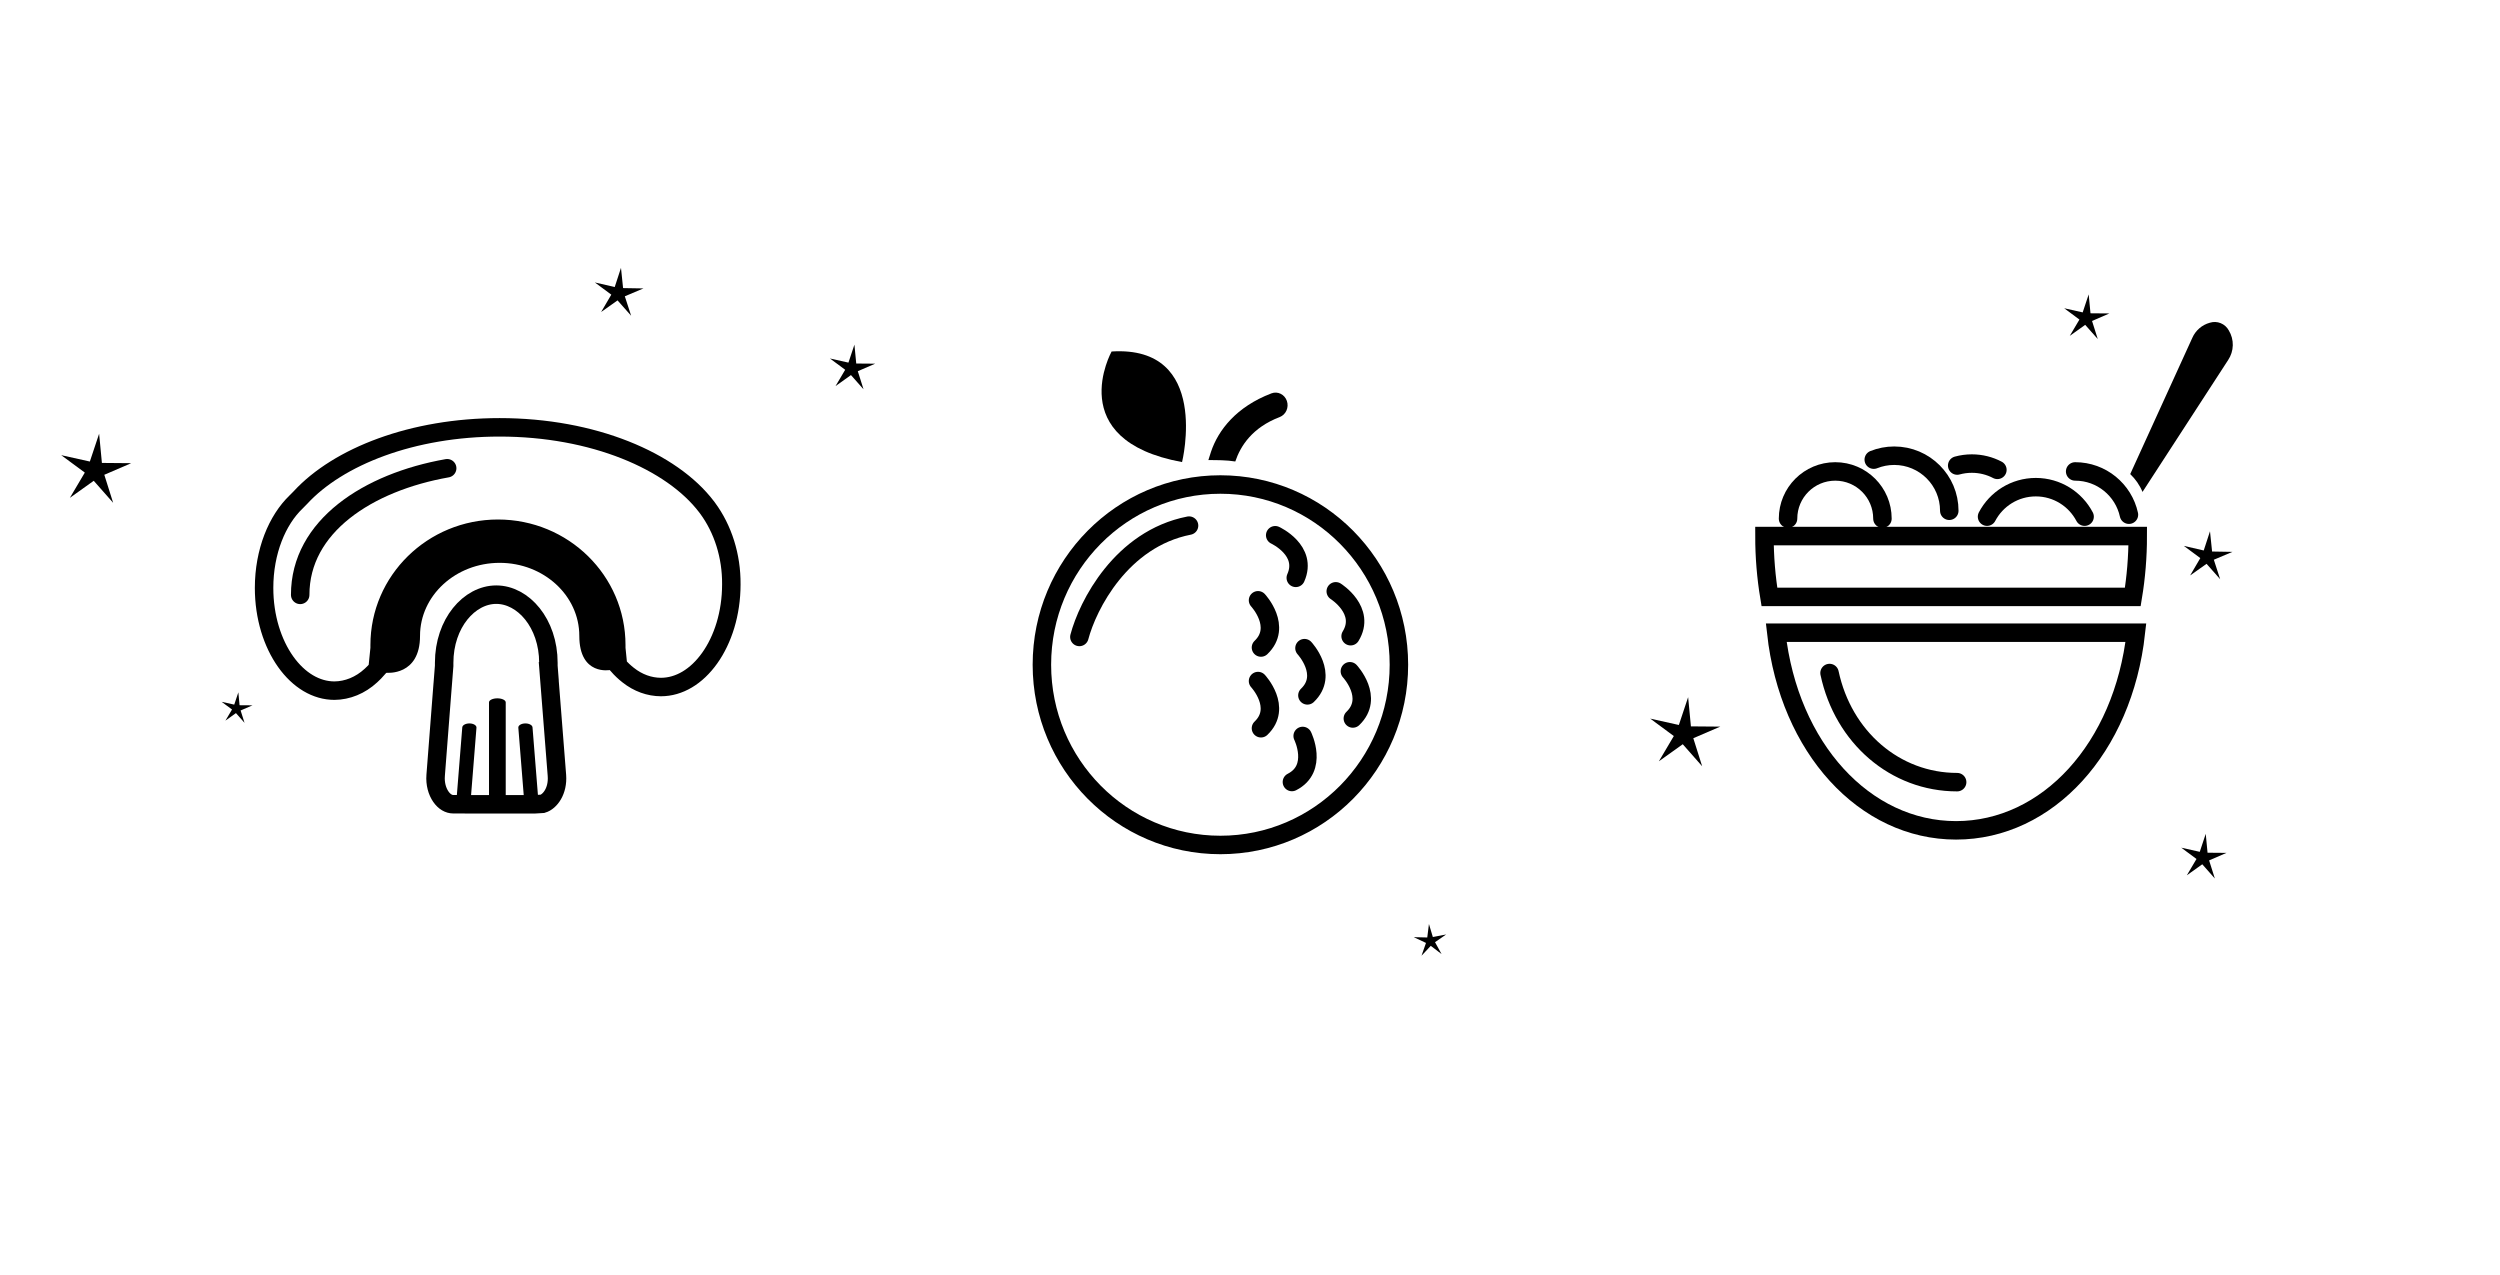 <svg width="406" height="207" viewBox="0 0 406 207" fill="none" xmlns="http://www.w3.org/2000/svg">
<path d="M36.606 117.034L37.681 115.223L35.986 113.972L38.041 114.431L38.708 112.433L38.905 114.529L41.01 114.545L39.076 115.381L39.711 117.388L38.319 115.808L36.606 117.034Z" fill="black"/>
<path d="M97.622 50.672L99.275 47.852L96.6 45.868L99.831 46.615L100.848 43.498L101.188 46.785L104.493 46.841L101.471 48.119L102.497 51.277L100.29 48.782L97.622 50.672Z" fill="black"/>
<path d="M11.348 80.849L13.773 76.749L9.939 73.918L14.592 74.953L16.098 70.437L16.549 75.18L21.313 75.221L16.939 77.105L18.375 81.656L15.224 78.08L11.348 80.849Z" fill="black"/>
<path d="M135.69 62.702L137.257 60.051L134.781 58.216L137.788 58.89L138.758 55.968L139.053 59.036L142.13 59.061L139.307 60.284L140.237 63.222L138.196 60.912L135.69 62.702Z" fill="black"/>
<path d="M234.111 154.94L232.359 153.603L230.853 155.211L231.581 153.132L229.585 152.196L231.787 152.246L232.06 150.06L232.694 152.172L234.857 151.756L233.046 153.011L234.111 154.94Z" fill="black"/>
<path d="M355.677 93.455L357.33 90.635L354.655 88.651L357.886 89.398L358.903 86.28L359.243 89.567L362.547 89.624L359.526 90.902L360.551 94.06L358.344 91.565L355.677 93.455Z" fill="black"/>
<path d="M269.403 123.632L271.828 119.532L267.994 116.701L272.647 117.736L274.153 113.22L274.604 117.963L279.367 118.003L274.993 119.888L276.43 124.439L273.279 120.863L269.403 123.632Z" fill="black"/>
<path d="M355.143 142.149L356.71 139.498L354.234 137.663L357.241 138.337L358.211 135.415L358.506 138.482L361.583 138.507L358.76 139.73L359.69 142.668L357.649 140.359L355.143 142.149Z" fill="black"/>
<path d="M336.131 54.545L337.699 51.895L335.222 50.059L338.229 50.733L339.2 47.811L339.495 50.879L342.571 50.904L339.748 52.127L340.679 55.065L338.637 52.755L336.131 54.545Z" fill="black"/>
<path d="M118.768 94.877V94.889C118.768 99.636 117.395 103.87 115.253 106.879C113.11 109.89 110.289 111.572 107.338 111.574C105.465 111.567 103.611 110.906 102.011 109.634L102.011 109.634L102.003 109.628C101.42 109.171 100.871 108.652 100.363 108.075L100.083 105.277V104.758C100.083 94.3 91.459 85.868 80.869 85.868C70.279 85.868 61.655 94.3 61.655 104.758V105.271L61.318 108.611C60.978 109 60.621 109.365 60.248 109.704L60.248 109.704L60.24 109.711C58.515 111.303 56.428 112.144 54.313 112.162C51.353 112.16 48.534 110.476 46.394 107.466C44.255 104.457 42.887 100.223 42.887 95.478C42.887 89.544 45.023 84.45 48.094 81.51L48.101 81.502L48.108 81.496C48.129 81.475 48.15 81.454 48.172 81.433C48.354 81.254 48.573 81.039 48.777 80.819L48.777 80.819L48.781 80.814C54.946 74.12 67.014 69.399 81.136 69.399C96.323 69.399 109.093 74.857 114.751 82.313L114.751 82.313L114.76 82.324L114.791 82.365C114.791 82.365 114.792 82.366 114.794 82.368C114.795 82.37 114.796 82.372 114.798 82.375L114.824 82.41C114.839 82.431 114.866 82.467 114.9 82.51C117.413 85.908 118.804 90.307 118.768 94.877Z" stroke="black" stroke-width="3"/>
<path d="M81.146 91.406C74.001 91.406 68.213 96.715 68.213 103.263C68.213 109.812 62.78 109.258 62.78 109.258C62.444 109.306 62.104 109.332 61.762 109.334L63.16 97.554L66.827 91.406L72.647 87.465L81.341 86.245L90.602 88.32L98.394 95.643L100.47 108.933C100.013 108.932 99.559 108.888 99.112 108.804C99.112 108.804 94.08 109.812 94.08 103.263C94.08 96.715 88.292 91.406 81.146 91.406Z" fill="black"/>
<path d="M89.064 108.198L89.128 109.024L89.117 109.024L89.241 110.611L90.444 125.93C90.444 125.93 90.444 125.931 90.444 125.931C90.638 128.438 89.328 130.179 88.116 130.539L86.796 130.62H81.951H80.449H76.243L74.745 130.606L74.738 130.606H74.731H73.591C72.908 130.606 72.177 130.222 71.589 129.371C71.003 128.52 70.642 127.294 70.749 125.932L70.749 125.93L71.877 111.336L71.88 111.331L71.908 110.97L72.126 108.192L72.131 108.133V108.075V107.653C72.131 101.189 76.229 96.573 80.595 96.573C84.961 96.573 89.06 101.189 89.06 107.653V108.082V108.14L89.064 108.198Z" stroke="black" stroke-width="3"/>
<path d="M76.28 117.484C75.975 117.477 75.677 117.539 75.451 117.658C75.225 117.776 75.09 117.942 75.074 118.118L73.984 131.744H76.294L77.379 118.168C77.389 117.994 77.279 117.824 77.074 117.696C76.868 117.568 76.583 117.492 76.28 117.484Z" fill="black"/>
<path d="M85.275 117.484C85.58 117.477 85.878 117.539 86.104 117.658C86.329 117.776 86.465 117.942 86.48 118.118L87.57 131.744H85.261L84.175 118.168C84.165 117.994 84.275 117.824 84.481 117.696C84.687 117.568 84.972 117.492 85.275 117.484Z" fill="black"/>
<path d="M80.767 113.409C80.589 113.409 80.412 113.426 80.248 113.458C80.083 113.491 79.934 113.539 79.808 113.6C79.683 113.66 79.583 113.732 79.516 113.811C79.448 113.891 79.413 113.975 79.414 114.061V131.744H82.13V114.061C82.129 113.888 81.985 113.722 81.729 113.6C81.474 113.477 81.127 113.409 80.767 113.409Z" fill="black"/>
<path d="M48.752 96.608C48.738 85.466 59.773 78.312 72.622 76.043" stroke="black" stroke-width="3" stroke-linecap="round"/>
<path d="M208.987 65.105C209.357 66.168 208.834 67.344 207.82 67.732C203.364 69.435 201.461 72.424 200.61 74.946C199.279 74.718 197.541 74.718 196.238 74.718C196.238 74.718 196.515 73.82 196.673 73.352C197.857 69.844 200.779 66.061 206.481 63.882C207.495 63.494 208.617 64.042 208.987 65.105Z" fill="black"/>
<path d="M227.183 107.953C227.183 124.132 214.191 137.223 198.193 137.223C182.195 137.223 169.203 124.132 169.203 107.953C169.203 91.775 182.195 78.684 198.193 78.684C214.191 78.684 227.183 91.775 227.183 107.953Z" stroke="black" stroke-width="3"/>
<path d="M191.966 75.042C191.966 75.042 196.67 56.063 180.526 57.083C180.526 57.083 172.523 71.477 191.966 75.042Z" fill="black"/>
<path d="M204.304 97.487C204.304 97.487 208.31 101.787 204.78 105.157" stroke="black" stroke-width="3" stroke-miterlimit="10" stroke-linecap="round"/>
<path d="M211.847 105.26C211.847 105.26 215.853 109.56 212.323 112.929" stroke="black" stroke-width="3" stroke-miterlimit="10" stroke-linecap="round"/>
<path d="M207.092 86.924C207.092 86.924 212.424 89.383 210.434 93.843" stroke="black" stroke-width="3" stroke-miterlimit="10" stroke-linecap="round"/>
<path d="M219.221 109.012C219.221 109.012 223.227 113.313 219.701 116.682" stroke="black" stroke-width="3" stroke-miterlimit="10" stroke-linecap="round"/>
<path d="M211.554 119.52C211.554 119.52 214.152 124.79 209.807 126.998" stroke="black" stroke-width="3" stroke-miterlimit="10" stroke-linecap="round"/>
<path d="M204.304 110.603C204.304 110.603 208.31 114.902 204.78 118.268" stroke="black" stroke-width="3" stroke-miterlimit="10" stroke-linecap="round"/>
<path d="M216.926 96.03C216.926 96.03 221.895 99.157 219.34 103.32" stroke="black" stroke-width="3" stroke-miterlimit="10" stroke-linecap="round"/>
<path d="M175.29 103.441C176.64 98.313 182.091 87.518 193.102 85.359" stroke="black" stroke-width="3" stroke-linecap="round"/>
<path fill-rule="evenodd" clip-rule="evenodd" d="M288.461 102.75C290.539 121.496 302.827 134.848 317.666 134.848C332.506 134.848 344.792 121.505 346.869 102.75H288.461Z" stroke="black" stroke-width="3" stroke-miterlimit="10"/>
<path d="M317.841 127.022C307.784 127.022 299.35 119.759 297.117 109.299" stroke="black" stroke-width="3" stroke-miterlimit="10" stroke-linecap="round"/>
<path d="M347.17 87.057H286.547C286.547 90.457 286.825 93.765 287.351 96.938H346.367C346.892 93.766 347.17 90.458 347.17 87.057Z" stroke="black" stroke-width="3" stroke-miterlimit="10"/>
<path fill-rule="evenodd" clip-rule="evenodd" d="M347.944 79.888L361.851 58.466C362.324 57.758 362.586 56.93 362.605 56.078C362.624 55.227 362.399 54.388 361.957 53.66C361.667 53.125 361.2 52.707 360.636 52.48C360.073 52.252 359.447 52.229 358.868 52.414C358.243 52.585 357.664 52.894 357.173 53.319C356.683 53.743 356.293 54.272 356.032 54.866L345.949 76.989C346.799 77.805 347.488 78.779 347.944 79.888Z" fill="black"/>
<path d="M305.708 84.226C305.708 79.993 302.277 76.561 298.044 76.561C293.811 76.561 290.379 79.993 290.379 84.226" stroke="black" stroke-width="3" stroke-linecap="round"/>
<path d="M316.564 82.949C316.564 78.01 312.561 74.007 307.622 74.007C306.447 74.007 305.325 74.234 304.297 74.646" stroke="black" stroke-width="3" stroke-linecap="round"/>
<path d="M322.695 83.907C324.191 81.059 327.177 79.117 330.617 79.117C334.057 79.117 337.044 81.059 338.539 83.907" stroke="black" stroke-width="3" stroke-linecap="round"/>
<path d="M324.376 76.305C323.136 75.653 321.723 75.284 320.225 75.284C319.402 75.284 318.605 75.396 317.848 75.604" stroke="black" stroke-width="3" stroke-linecap="round"/>
<path d="M337.004 76.561C341.285 76.561 344.863 79.57 345.74 83.588" stroke="black" stroke-width="3" stroke-linecap="round"/>
</svg>

